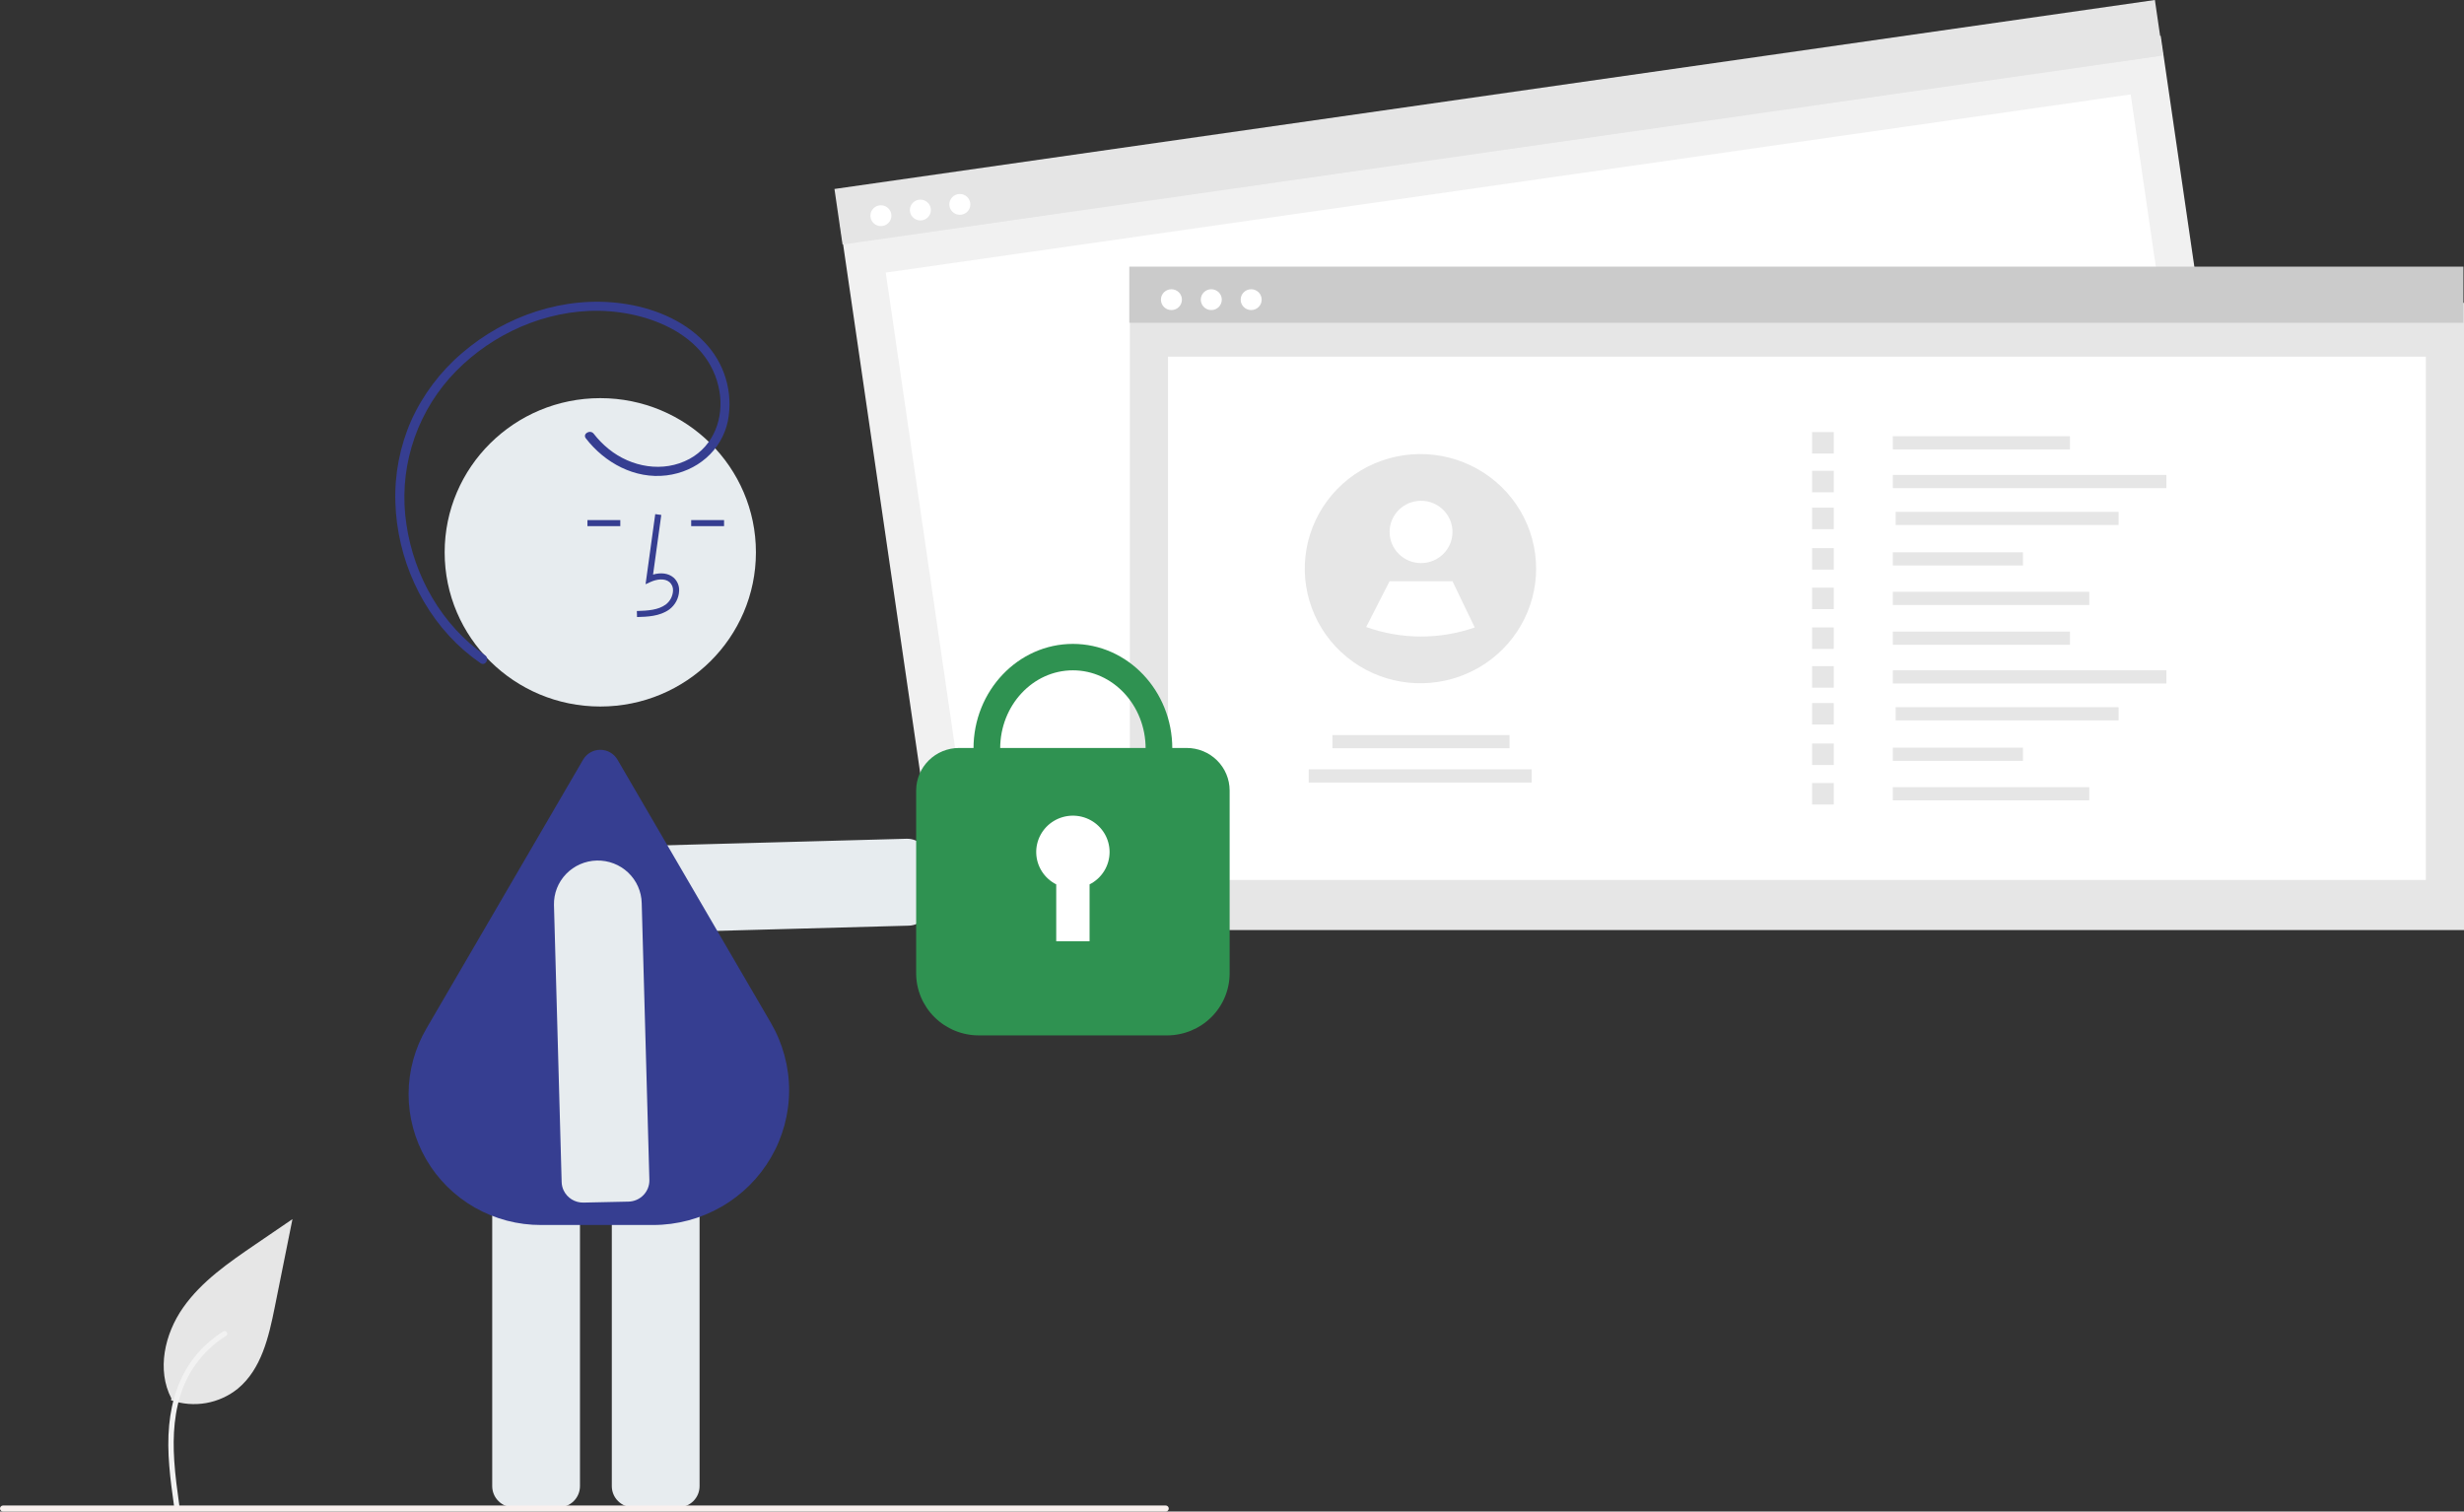 <svg width="313" height="192" viewBox="0 0 313 192" fill="none" xmlns="http://www.w3.org/2000/svg">
<rect x="0" y="0" width="313" height="192" fill="#333333" stroke="none"/>
<g clip-path="url(#clip0_623_1635)">
<path d="M21.721 177.858C23.149 178.355 24.681 178.48 26.171 178.22C27.662 177.96 29.059 177.324 30.229 176.373C33.209 173.896 34.144 169.814 34.903 166.034L37.151 154.855L32.444 158.066C29.059 160.375 25.598 162.758 23.254 166.103C20.91 169.448 19.887 174.014 21.77 177.633" fill="#E6E6E6"/>
<path d="M22.123 191.393C21.647 187.955 21.157 184.473 21.491 180.998C21.788 177.912 22.738 174.898 24.673 172.427C25.701 171.117 26.95 169.995 28.366 169.111C28.736 168.881 29.076 169.461 28.708 169.69C26.258 171.224 24.362 173.49 23.295 176.16C22.117 179.129 21.928 182.366 22.133 185.52C22.255 187.427 22.515 189.321 22.778 191.214C22.799 191.3 22.786 191.391 22.742 191.467C22.698 191.544 22.627 191.601 22.541 191.627C22.455 191.65 22.363 191.638 22.285 191.595C22.207 191.551 22.149 191.478 22.125 191.393L22.123 191.393Z" fill="#F2F2F2"/>
<path d="M116.525 117.322C116.179 117.485 115.802 117.573 115.42 117.58L79.909 118.546C78.431 118.577 77.001 118.026 75.933 117.013C74.865 116.001 74.247 114.609 74.215 113.145C74.183 111.681 74.739 110.264 75.762 109.206C76.784 108.148 78.189 107.536 79.667 107.504L115.177 106.539C115.897 106.524 116.592 106.793 117.112 107.285C117.632 107.778 117.933 108.455 117.949 109.168L118.074 114.834C118.084 115.353 117.944 115.863 117.669 116.304C117.395 116.746 116.997 117.099 116.525 117.322Z" fill="#E7ECEF"/>
<path d="M70.961 191.465H65.239C64.52 191.464 63.83 191.18 63.322 190.676C62.813 190.173 62.527 189.489 62.526 188.777V141.538C62.527 140.825 62.813 140.142 63.322 139.638C63.83 139.134 64.52 138.85 65.239 138.85H70.961C71.68 138.85 72.37 139.134 72.879 139.638C73.387 140.142 73.673 140.825 73.674 141.538V188.777C73.673 189.489 73.387 190.173 72.879 190.676C72.37 191.18 71.68 191.464 70.961 191.465Z" fill="#E7ECEF"/>
<path d="M86.153 191.465H80.432C79.712 191.464 79.023 191.18 78.514 190.676C78.005 190.173 77.719 189.489 77.718 188.777V141.538C77.719 140.825 78.005 140.142 78.514 139.638C79.023 139.134 79.712 138.85 80.432 138.85H86.153C86.873 138.85 87.562 139.134 88.071 139.638C88.58 140.142 88.866 140.825 88.867 141.538V188.777C88.866 189.489 88.58 190.173 88.071 190.676C87.562 191.18 86.873 191.464 86.153 191.465Z" fill="#E7ECEF"/>
<path d="M76.254 89.743C87.173 89.743 96.024 80.974 96.024 70.158C96.024 59.342 87.173 50.573 76.254 50.573C65.336 50.573 56.485 59.342 56.485 70.158C56.485 80.974 65.336 89.743 76.254 89.743Z" fill="#E7ECEF"/>
<path d="M82.965 155.601H68.743C65.787 155.612 62.882 154.849 60.319 153.39C57.757 151.931 55.629 149.827 54.151 147.291C52.674 144.756 51.898 141.878 51.904 138.951C51.909 136.023 52.696 133.148 54.183 130.618L74.073 96.491C74.294 96.112 74.612 95.796 74.995 95.577C75.378 95.358 75.812 95.243 76.255 95.243C76.697 95.243 77.132 95.358 77.514 95.577C77.898 95.796 78.216 96.112 78.437 96.491L97.926 129.931C99.442 132.532 100.24 135.484 100.24 138.488C100.24 141.492 99.442 144.443 97.926 147.044C96.409 149.646 94.229 151.806 91.603 153.308C88.977 154.81 85.998 155.601 82.965 155.601Z" fill="#363E91"/>
<path d="M80.921 78.379C82.203 78.344 83.797 78.3 85.026 77.411C85.392 77.135 85.692 76.784 85.907 76.381C86.121 75.978 86.244 75.534 86.266 75.079C86.289 74.755 86.235 74.431 86.11 74.132C85.985 73.833 85.792 73.566 85.545 73.353C84.904 72.816 83.966 72.69 82.957 72.984L84.003 65.409L83.235 65.305L82.005 74.21L82.646 73.919C83.39 73.581 84.411 73.409 85.045 73.94C85.201 74.079 85.322 74.251 85.4 74.444C85.477 74.637 85.509 74.845 85.492 75.052C85.473 75.39 85.381 75.721 85.222 76.021C85.062 76.321 84.84 76.583 84.569 76.79C83.612 77.482 82.341 77.572 80.899 77.612L80.921 78.379Z" fill="#363E91"/>
<path d="M91.977 66.062H87.801V66.831H91.977V66.062Z" fill="#363E91"/>
<path d="M78.797 66.062H74.622V66.831H78.797V66.062Z" fill="#363E91"/>
<path d="M71.605 151.22C71.44 150.878 71.352 150.505 71.345 150.126L70.37 114.947C70.338 113.483 70.894 112.066 71.916 111.009C72.939 109.951 74.344 109.339 75.822 109.307C77.3 109.275 78.73 109.826 79.798 110.839C80.865 111.852 81.483 113.243 81.516 114.707L82.49 149.886C82.505 150.598 82.234 151.287 81.736 151.802C81.239 152.317 80.556 152.615 79.836 152.632L74.116 152.755C73.593 152.766 73.078 152.626 72.632 152.354C72.187 152.082 71.83 151.688 71.605 151.22Z" fill="#E7ECEF"/>
<path d="M74.42 55.681C76.822 58.792 80.635 60.88 84.665 60.386C88.503 59.915 91.669 57.265 92.463 53.471C92.81 51.678 92.717 49.828 92.191 48.078C91.665 46.327 90.722 44.728 89.441 43.414C86.725 40.584 82.837 39.061 78.989 38.539C71.7 37.55 64.214 40.094 58.702 44.838C55.934 47.196 53.725 50.13 52.231 53.43C50.793 56.706 50.107 60.258 50.225 63.828C50.437 70.885 53.557 77.927 58.941 82.607C59.609 83.186 60.309 83.729 61.037 84.233C61.651 84.66 62.233 83.662 61.624 83.239C56.111 79.407 52.594 73.173 51.629 66.623C51.124 63.323 51.349 59.953 52.29 56.747C53.23 53.542 54.864 50.578 57.077 48.06C61.528 43.045 68.056 39.786 74.816 39.494C81.619 39.2 90.12 42.209 91.393 49.711C91.963 53.073 90.695 56.607 87.584 58.291C84.254 60.093 80.171 59.351 77.309 57.024C76.609 56.456 75.976 55.81 75.424 55.099C74.976 54.518 73.966 55.091 74.42 55.681H74.42Z" fill="#363E91"/>
<path d="M274.469 4.545L106.737 28.549L118.234 107.396L285.967 83.393L274.469 4.545Z" fill="#F1F1F1"/>
<path d="M270.659 11.993L112.519 34.624L122.112 100.409L280.252 77.778L270.659 11.993Z" fill="white"/>
<path d="M273.734 -0L106.001 24.003L107.03 31.062L274.763 7.059L273.734 -0Z" fill="#E5E5E5"/>
<path d="M111.901 28.719C112.638 28.719 113.236 28.127 113.236 27.397C113.236 26.667 112.638 26.075 111.901 26.075C111.164 26.075 110.567 26.667 110.567 27.397C110.567 28.127 111.164 28.719 111.901 28.719Z" fill="white"/>
<path d="M116.915 28.001C117.652 28.001 118.249 27.41 118.249 26.679C118.249 25.949 117.652 25.357 116.915 25.357C116.178 25.357 115.58 25.949 115.58 26.679C115.58 27.41 116.178 28.001 116.915 28.001Z" fill="white"/>
<path d="M121.928 27.284C122.665 27.284 123.262 26.692 123.262 25.962C123.262 25.232 122.665 24.64 121.928 24.64C121.191 24.64 120.593 25.232 120.593 25.962C120.593 26.692 121.191 27.284 121.928 27.284Z" fill="white"/>
<path d="M313 38.471H143.526V118.137H313V38.471Z" fill="#E6E6E6"/>
<path d="M308.154 45.303H148.373V111.771H308.154V45.303Z" fill="white"/>
<path d="M312.928 33.869H143.454V41.001H312.928V33.869Z" fill="#CBCBCB"/>
<path d="M148.804 39.385C149.541 39.385 150.139 38.793 150.139 38.063C150.139 37.333 149.541 36.741 148.804 36.741C148.067 36.741 147.47 37.333 147.47 38.063C147.47 38.793 148.067 39.385 148.804 39.385Z" fill="white"/>
<path d="M153.87 39.385C154.607 39.385 155.204 38.793 155.204 38.063C155.204 37.333 154.607 36.741 153.87 36.741C153.133 36.741 152.535 37.333 152.535 38.063C152.535 38.793 153.133 39.385 153.87 39.385Z" fill="white"/>
<path d="M158.935 39.385C159.672 39.385 160.269 38.793 160.269 38.063C160.269 37.333 159.672 36.741 158.935 36.741C158.198 36.741 157.601 37.333 157.601 38.063C157.601 38.793 158.198 39.385 158.935 39.385Z" fill="white"/>
<path d="M262.947 55.408H240.443V57.084H262.947V55.408Z" fill="#E6E6E6"/>
<path d="M275.193 60.327H240.443V62.003H275.193V60.327Z" fill="#E6E6E6"/>
<path d="M269.125 65.012H240.805V66.688H269.125V65.012Z" fill="#E6E6E6"/>
<path d="M256.976 70.152H240.443V71.828H256.976V70.152Z" fill="#E6E6E6"/>
<path d="M265.396 75.173H240.443V76.848H265.396V75.173Z" fill="#E6E6E6"/>
<path d="M232.943 54.881H230.187V57.611H232.943V54.881Z" fill="#E6E6E6"/>
<path d="M232.943 59.8H230.187V62.53H232.943V59.8Z" fill="#E6E6E6"/>
<path d="M232.943 64.485H230.187V67.215H232.943V64.485Z" fill="#E6E6E6"/>
<path d="M232.943 69.625H230.187V72.355H232.943V69.625Z" fill="#E6E6E6"/>
<path d="M232.943 74.646H230.187V77.376H232.943V74.646Z" fill="#E6E6E6"/>
<path d="M262.947 80.225H240.443V81.901H262.947V80.225Z" fill="#E6E6E6"/>
<path d="M275.193 85.144H240.443V86.82H275.193V85.144Z" fill="#E6E6E6"/>
<path d="M269.125 89.829H240.805V91.504H269.125V89.829Z" fill="#E6E6E6"/>
<path d="M256.976 94.969H240.443V96.644H256.976V94.969Z" fill="#E6E6E6"/>
<path d="M265.396 99.99H240.443V101.665H265.396V99.99Z" fill="#E6E6E6"/>
<path d="M232.943 79.698H230.187V82.428H232.943V79.698Z" fill="#E6E6E6"/>
<path d="M232.943 84.617H230.187V87.347H232.943V84.617Z" fill="#E6E6E6"/>
<path d="M232.943 89.302H230.187V92.031H232.943V89.302Z" fill="#E6E6E6"/>
<path d="M232.943 94.442H230.187V97.171H232.943V94.442Z" fill="#E6E6E6"/>
<path d="M232.943 99.462H230.187V102.192H232.943V99.462Z" fill="#E6E6E6"/>
<path d="M191.758 93.368H169.255V95.044H191.758V93.368Z" fill="#E6E6E6"/>
<path d="M194.564 97.722H166.244V99.398H194.564V97.722Z" fill="#E6E6E6"/>
<path d="M195.133 72.232C195.132 74.75 194.471 77.225 193.216 79.415C191.961 81.605 190.155 83.436 187.972 84.727C185.79 86.019 183.307 86.727 180.765 86.784C178.224 86.841 175.711 86.244 173.472 85.051L173.469 85.048C171.182 83.828 169.263 82.028 167.906 79.834C166.55 77.639 165.805 75.127 165.748 72.555C165.69 69.982 166.322 67.44 167.58 65.188C168.837 62.936 170.674 61.054 172.904 59.735C175.135 58.416 177.678 57.705 180.276 57.677C182.873 57.648 185.432 58.303 187.691 59.573C189.95 60.843 191.829 62.684 193.136 64.907C194.444 67.131 195.132 69.659 195.133 72.232V72.232Z" fill="#E6E6E6"/>
<path d="M180.514 71.525C182.72 71.525 184.508 69.754 184.508 67.568C184.508 65.383 182.72 63.611 180.514 63.611C178.308 63.611 176.52 65.383 176.52 67.568C176.52 69.754 178.308 71.525 180.514 71.525Z" fill="white"/>
<path d="M187.334 79.701C182.869 81.254 178 81.235 173.547 79.648L173.544 79.646L176.52 73.827H184.508L187.334 79.701Z" fill="white"/>
<path d="M136.29 108.363C129.328 108.363 123.664 102.402 123.664 95.075C123.664 87.749 129.328 81.789 136.29 81.789C143.252 81.789 148.916 87.749 148.916 95.075C148.916 102.402 143.252 108.363 136.29 108.363ZM136.29 85.146C131.196 85.146 127.053 89.6 127.053 95.075C127.053 100.551 131.196 105.005 136.29 105.005C141.383 105.005 145.527 100.551 145.527 95.075C145.527 89.6 141.383 85.146 136.29 85.146Z" fill="#2F9251"/>
<path d="M148.246 131.518H124.333C122.224 131.516 120.203 130.685 118.712 129.208C117.221 127.731 116.382 125.728 116.379 123.639V100.402C116.381 98.972 116.955 97.601 117.976 96.59C118.997 95.578 120.381 95.009 121.825 95.008H150.755C152.198 95.009 153.582 95.578 154.603 96.59C155.624 97.601 156.198 98.972 156.2 100.402V123.639C156.197 125.728 155.359 127.731 153.868 129.208C152.377 130.685 150.355 131.516 148.246 131.518Z" fill="#2F9251"/>
<path d="M140.95 108.227C140.95 107.406 140.73 106.6 140.312 105.892C139.893 105.184 139.292 104.599 138.57 104.197C137.847 103.796 137.03 103.592 136.202 103.608C135.373 103.624 134.564 103.857 133.858 104.286C133.151 104.714 132.573 105.321 132.182 106.045C131.791 106.768 131.601 107.582 131.633 108.402C131.665 109.222 131.917 110.018 132.364 110.71C132.81 111.401 133.434 111.962 134.172 112.335V119.558H138.408V112.335C139.173 111.949 139.815 111.361 140.263 110.636C140.712 109.911 140.949 109.077 140.95 108.227Z" fill="white"/>
<path d="M148.078 192H0.388C0.285 192 0.186 191.959 0.114 191.887C0.041 191.815 0 191.718 0 191.616C0 191.514 0.041 191.416 0.114 191.344C0.186 191.272 0.285 191.232 0.388 191.232H148.078C148.181 191.232 148.279 191.272 148.352 191.344C148.425 191.416 148.466 191.514 148.466 191.616C148.466 191.718 148.425 191.815 148.352 191.887C148.279 191.959 148.181 192 148.078 192Z" fill="#F9F0EE"/>
</g>
<defs>
<clipPath id="clip0_623_1635">
<rect width="313" height="192" fill="white"/>
</clipPath>
</defs>
</svg>
